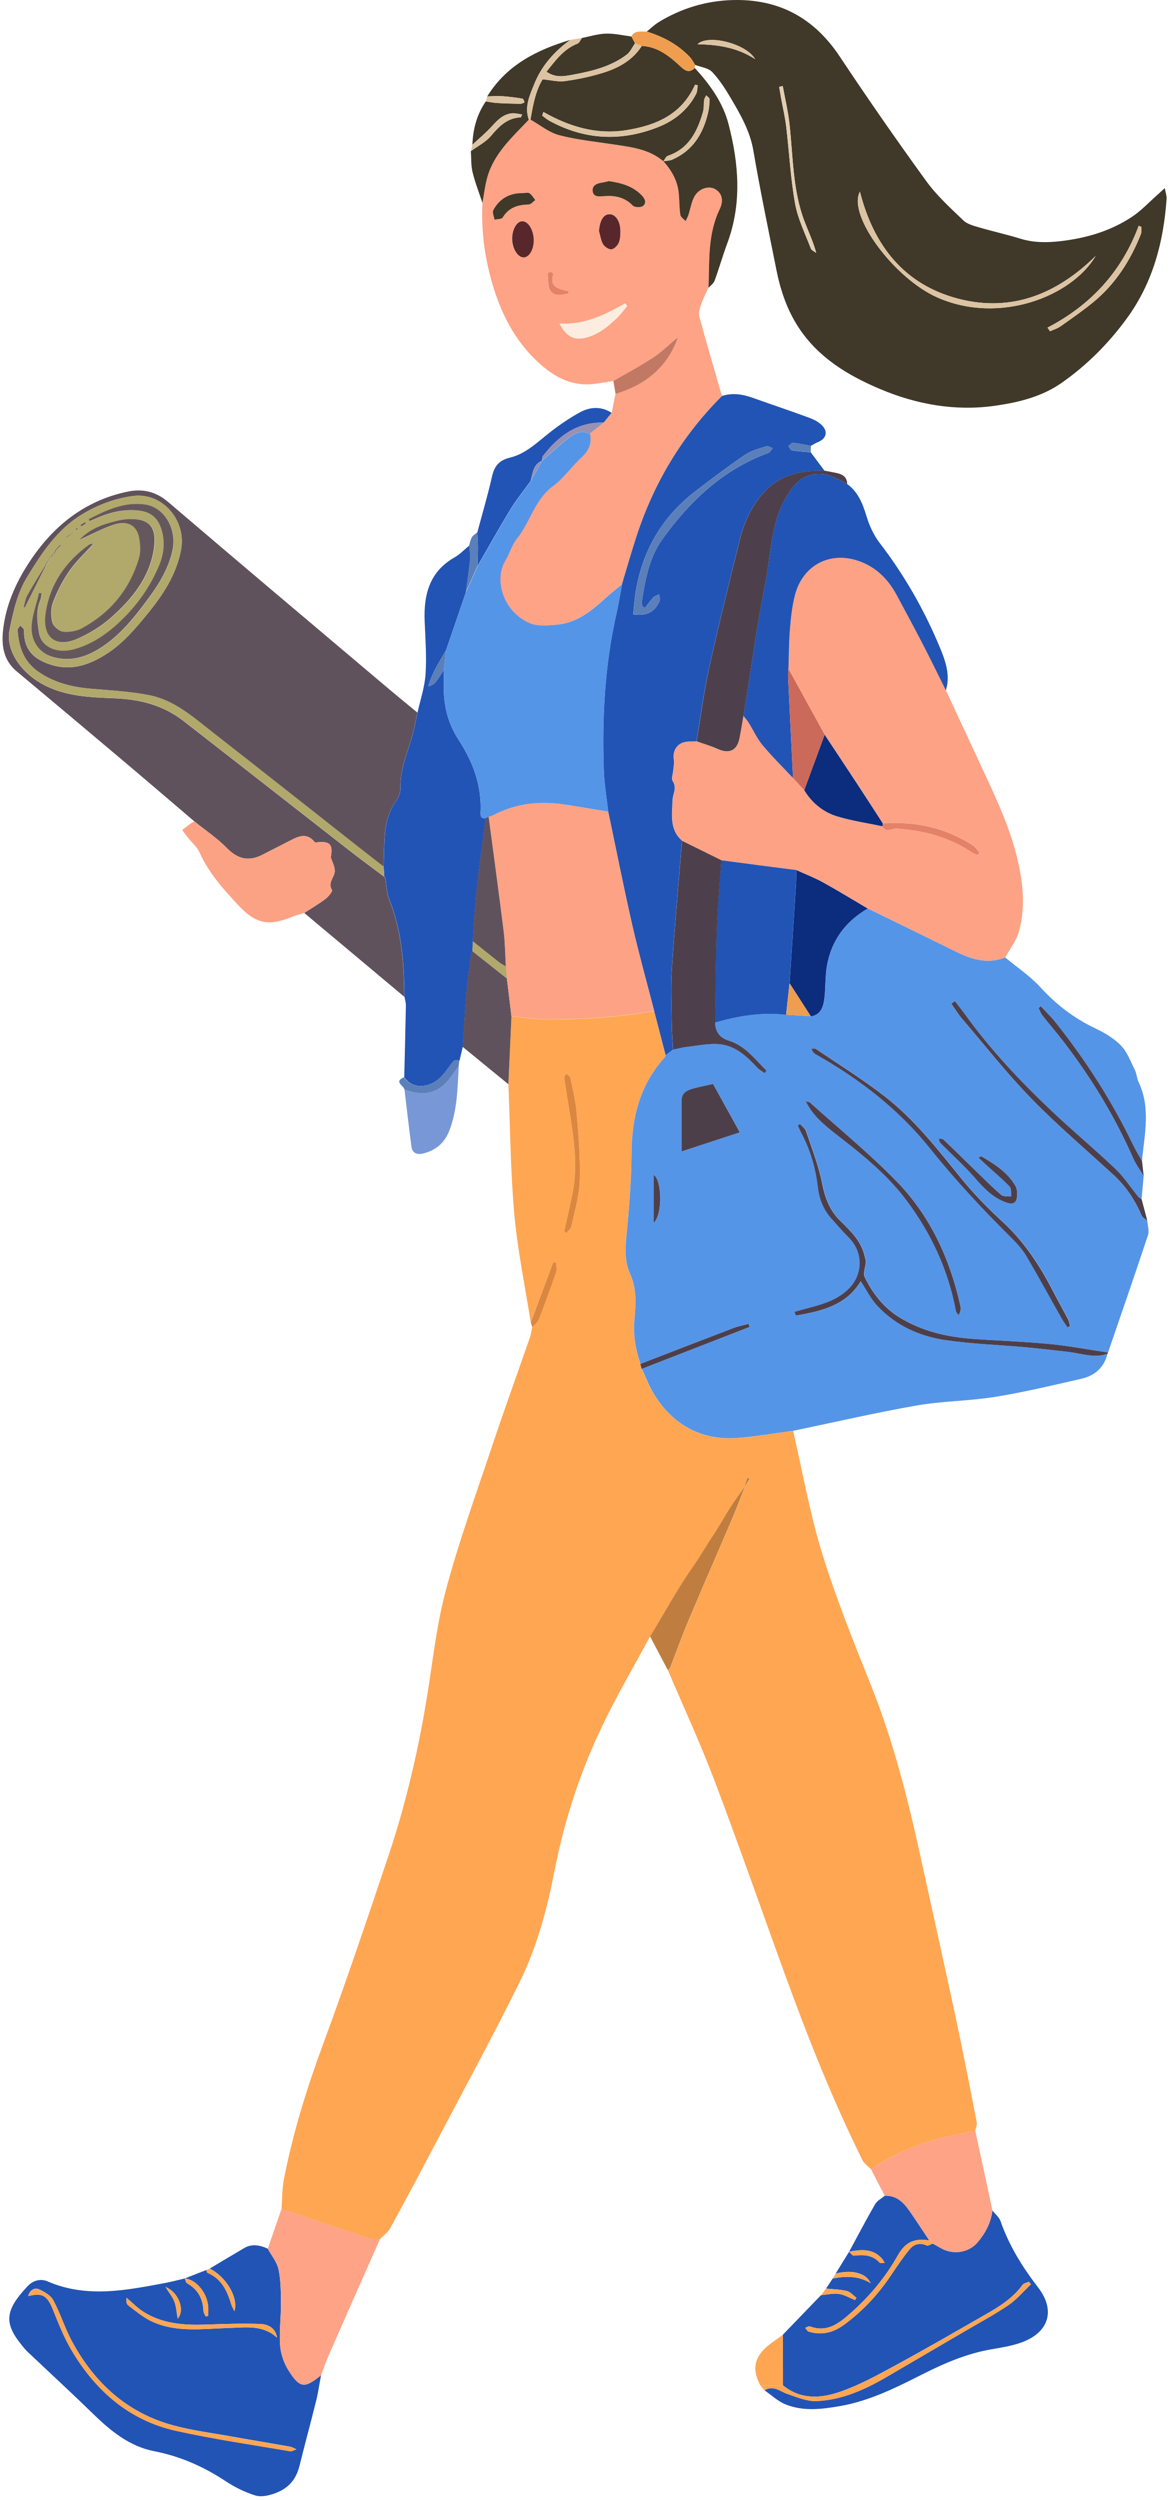 <svg width="118" height="252" viewBox="0 0 118 252" fill="none" xmlns="http://www.w3.org/2000/svg">
<path d="M65.561 164.964C64.023 167.803 62.389 170.599 60.971 173.499C58.608 178.32 56.931 183.374 55.907 188.672C55.162 192.529 54.113 196.358 52.363 199.893C49.697 205.279 46.822 210.561 44.023 215.881C42.491 218.794 40.947 221.7 39.367 224.587C39.127 225.027 38.669 225.346 38.312 225.721C37.926 225.687 37.513 225.725 37.156 225.608C34.227 224.641 31.308 223.643 28.39 222.657C28.469 221.649 28.447 220.623 28.639 219.637C29.546 215.006 30.933 210.523 32.569 206.091C34.903 199.776 37.055 193.389 39.196 187.004C40.842 182.092 42.036 177.056 42.914 171.948C43.575 168.113 43.935 164.202 44.924 160.456C46.228 155.512 47.988 150.685 49.611 145.826C50.847 142.127 52.18 138.459 53.456 134.772C53.563 134.46 53.598 134.125 53.668 133.8C53.889 133.55 54.202 133.335 54.315 133.045C54.928 131.468 55.509 129.879 56.062 128.277C56.163 127.981 56.078 127.62 56.078 127.292C55.977 127.282 55.879 127.27 55.778 127.26C55.026 129.273 54.274 131.285 53.526 133.294C52.957 129.671 52.202 126.06 51.873 122.414C51.482 118.061 51.456 113.676 51.273 109.304C51.377 107.017 51.478 104.733 51.583 102.446C52.821 102.557 54.062 102.762 55.301 102.762C58.877 102.759 62.446 102.547 65.975 101.906C66.36 103.394 66.746 104.882 67.131 106.369C67.081 106.467 67.049 106.584 66.98 106.663C64.531 109.39 63.713 112.637 63.688 116.229C63.669 118.952 63.454 121.681 63.192 124.395C63.059 125.782 62.958 127.137 63.536 128.413C64.215 129.908 64.124 131.452 63.982 132.988C63.836 134.555 64.076 136.033 64.588 137.492C64.635 137.66 64.683 137.827 64.727 137.992C65.103 138.797 65.416 139.644 65.871 140.402C67.978 143.94 71.086 145.191 74.286 144.96C76.194 144.821 78.09 144.483 79.988 144.234C80.942 148.347 81.669 152.533 82.91 156.557C84.294 161.046 86.06 165.428 87.81 169.794C90.071 175.433 91.556 181.28 92.848 187.194C94.049 192.687 95.277 198.178 96.456 203.678C97.182 207.08 97.843 210.498 98.506 213.916C98.559 214.185 98.414 214.491 98.361 214.779C97.877 214.889 97.4 215.025 96.914 215.107C93.644 215.663 90.596 216.791 87.838 218.658C87.547 218.355 87.159 218.102 86.982 217.742C84.047 211.819 81.596 205.687 79.331 199.482C76.905 192.836 74.583 186.148 72.078 179.533C70.65 175.758 68.948 172.087 67.368 168.372C67.453 168.265 67.573 168.17 67.621 168.047C68.227 166.499 68.783 164.929 69.428 163.397C70.884 159.944 72.394 156.51 73.863 153.06C74.308 152.018 74.703 150.95 75.12 149.895C75.287 149.617 75.452 149.336 75.619 149.058L75.392 148.963C75.297 149.269 75.205 149.579 75.111 149.885C74.643 150.549 74.15 151.196 73.711 151.882C73.067 152.886 72.498 153.942 71.832 154.93C71.194 155.872 70.644 156.867 69.984 157.802C68.373 160.089 67.027 162.566 65.577 164.967L65.561 164.964ZM56.899 124.114C56.972 124.174 57.044 124.234 57.117 124.294C57.294 124.063 57.578 123.855 57.632 123.599C57.958 122.057 58.425 120.509 58.472 118.949C58.542 116.709 58.343 114.454 58.157 112.211C58.055 111.004 57.755 109.81 57.512 108.616C57.48 108.461 57.24 108.347 57.098 108.211C57.029 108.375 56.877 108.549 56.899 108.698C57.174 110.53 57.515 112.356 57.758 114.191C58.027 116.204 58.147 118.225 57.746 120.238C57.487 121.533 57.18 122.819 56.896 124.111L56.899 124.114Z" fill="#FFA653"/>
<path d="M79.996 144.226C78.094 144.475 76.202 144.813 74.294 144.952C71.094 145.183 67.982 143.932 65.878 140.394C65.426 139.632 65.114 138.789 64.735 137.983C68.364 136.571 71.994 135.159 75.627 133.747C75.595 133.643 75.567 133.542 75.535 133.437C75.023 133.576 74.496 133.671 74.006 133.858C70.866 135.055 67.732 136.271 64.596 137.481C64.084 136.022 63.844 134.543 63.989 132.976C64.131 131.441 64.223 129.896 63.544 128.402C62.966 127.129 63.067 125.77 63.199 124.384C63.462 121.67 63.676 118.941 63.695 116.217C63.721 112.626 64.539 109.375 66.987 106.652C67.06 106.573 67.091 106.456 67.138 106.358C67.385 106.172 67.631 105.988 67.881 105.802C68.367 105.704 68.851 105.568 69.34 105.515C70.443 105.395 71.571 105.145 72.651 105.265C74.205 105.439 75.333 106.5 76.372 107.615C76.581 107.84 76.868 107.988 77.118 108.171C77.178 108.086 77.241 107.998 77.301 107.912C76.135 106.772 75.159 105.404 73.479 104.883C72.598 104.611 72.145 104.009 72.12 103.076C74.464 102.387 76.843 102.002 79.297 102.283C80.125 102.333 80.956 102.387 81.784 102.438C82.75 102.296 83.031 101.534 83.135 100.757C83.293 99.604 83.215 98.416 83.423 97.276C83.884 94.752 85.299 92.856 87.52 91.571C90.464 93.011 93.408 94.442 96.346 95.892C97.957 96.688 99.587 97.216 101.375 96.511C102.569 97.503 103.89 98.378 104.926 99.512C106.518 101.253 108.309 102.634 110.435 103.641C111.38 104.09 112.337 104.649 113.054 105.388C113.695 106.052 114.04 107.018 114.463 107.874C114.646 108.241 114.652 108.696 114.829 109.065C116.077 111.675 115.423 114.36 115.174 117.026C114.867 116.48 114.532 115.946 114.261 115.383C112.138 110.977 109.51 106.889 106.468 103.066C106.006 102.488 105.466 101.97 104.964 101.424C104.888 101.48 104.815 101.541 104.74 101.597C104.866 101.853 104.958 102.138 105.128 102.356C105.848 103.272 106.616 104.153 107.324 105.079C110.088 108.699 112.444 112.562 114.28 116.742C114.558 117.374 114.984 117.942 115.344 118.539C115.275 119.32 115.202 120.1 115.133 120.88C115.022 120.808 114.889 120.754 114.81 120.656C114.04 119.711 113.37 118.663 112.492 117.829C110.378 115.819 108.129 113.956 106.013 111.95C102.841 108.942 99.846 105.764 97.288 102.204C96.972 101.762 96.627 101.341 96.293 100.912C96.176 101 96.062 101.089 95.945 101.18C96.305 101.689 96.631 102.229 97.035 102.703C99.341 105.404 101.546 108.209 104.019 110.749C106.654 113.453 109.544 115.908 112.331 118.464C113.585 119.613 114.482 121.003 115.152 122.558C115.24 122.763 115.515 122.886 115.704 123.044C115.739 123.531 115.925 124.068 115.783 124.494C114.472 128.452 113.105 132.392 111.752 136.334C109.813 136.044 107.88 135.671 105.927 135.484C103.305 135.235 100.668 135.153 98.04 134.954C95.493 134.764 93.058 134.192 90.834 132.856C89.179 131.861 88.051 130.411 87.226 128.724C87.037 128.339 87.308 127.738 87.34 127.233C87.35 127.047 87.271 126.854 87.233 126.664C86.907 125.126 85.821 124.109 84.769 123.069C83.72 122.033 83.24 120.785 82.946 119.329C82.583 117.522 81.894 115.778 81.31 114.022C81.218 113.744 80.915 113.539 80.709 113.298C80.637 113.352 80.561 113.406 80.488 113.463C80.624 113.75 80.754 114.044 80.899 114.325C81.771 115.996 82.283 117.772 82.501 119.642C82.639 120.823 83.047 121.907 83.849 122.81C84.44 123.477 85.025 124.15 85.653 124.782C87.1 126.244 87.078 128.497 85.593 129.934C84.532 130.964 83.199 131.412 81.818 131.776C81.259 131.924 80.703 132.082 80.144 132.237C80.198 132.363 80.248 132.487 80.302 132.613C82.873 132.161 85.382 131.58 86.835 129.147C87.394 129.988 87.849 130.932 88.534 131.662C90.395 133.636 92.796 134.717 95.427 135.093C98.084 135.472 100.781 135.563 103.457 135.807C104.891 135.936 106.319 136.11 107.75 136.271C109.061 136.42 110.353 136.938 111.692 136.473C111.348 137.873 110.388 138.678 109.052 138.982C106.177 139.639 103.302 140.33 100.393 140.801C97.758 141.228 95.051 141.221 92.426 141.679C88.259 142.409 84.137 143.366 79.992 144.229L79.996 144.226ZM71.927 109.264C71.334 109.397 70.686 109.527 70.048 109.691C69.381 109.865 68.75 110.089 68.753 110.967C68.759 112.679 68.753 114.388 68.753 116.069C70.74 115.418 72.784 114.748 74.625 114.145C73.738 112.543 72.837 110.91 71.927 109.264ZM107.693 133.798L107.952 133.668C107.88 133.437 107.842 133.188 107.731 132.976C107.257 132.06 106.746 131.166 106.275 130.25C104.929 127.634 103.359 125.202 101.164 123.186C99.688 121.831 98.27 120.387 97.01 118.836C94.621 115.895 92.293 112.888 89.292 110.55C87.065 108.816 84.645 107.322 82.305 105.733C82.2 105.663 82.017 105.71 81.872 105.704C81.954 106.014 82.112 106.178 82.302 106.282C86.708 108.762 90.666 111.826 93.829 115.775C96.397 118.982 99.183 121.961 102.089 124.842C102.639 125.385 103.166 125.985 103.558 126.649C104.774 128.711 105.915 130.815 107.093 132.897C107.27 133.21 107.488 133.501 107.69 133.801L107.693 133.798ZM81.278 111.008C81.983 112.468 83.145 113.412 84.323 114.328C86.91 116.344 89.475 118.372 91.463 121.038C93.942 124.368 95.645 128.029 96.413 132.12C96.444 132.284 96.596 132.427 96.691 132.581C96.89 132.234 96.94 131.953 96.883 131.694C95.835 126.93 93.851 122.583 90.439 119.089C87.694 116.277 84.633 113.776 81.708 111.144C81.607 111.052 81.427 111.052 81.284 111.011L81.278 111.008ZM98.693 116.688C99.016 116.991 99.3 117.263 99.591 117.528C100.342 118.214 101.132 118.865 101.83 119.601C102.023 119.806 101.95 120.264 102.001 120.605C101.66 120.561 101.221 120.637 100.996 120.451C100.15 119.74 99.366 118.95 98.573 118.179C97.442 117.083 96.324 115.974 95.184 114.887C95.076 114.783 94.858 114.796 94.691 114.752C94.722 115.052 94.817 115.181 94.931 115.295C96.081 116.448 97.3 117.541 98.362 118.77C99.252 119.8 100.162 120.735 101.467 121.199C102.222 121.468 102.56 121.253 102.588 120.441C102.598 120.147 102.566 119.806 102.427 119.557C101.634 118.154 100.317 117.333 98.975 116.549C98.949 116.533 98.88 116.593 98.697 116.685L98.693 116.688ZM65.938 118.422V123.256C66.857 122.362 66.756 118.972 65.938 118.422Z" fill="#5595E7"/>
<path d="M65.231 3.182C65.629 2.863 65.999 2.496 66.431 2.231C68.709 0.841 71.195 0.086 73.855 0.007C78.514 -0.132 82.087 1.779 84.687 5.69C87.508 9.93 90.414 14.118 93.406 18.241C94.47 19.71 95.847 20.961 97.168 22.225C97.576 22.616 98.245 22.774 98.82 22.942C100.178 23.34 101.565 23.643 102.917 24.06C104.254 24.474 105.583 24.464 106.948 24.31C109.554 24.009 112.021 23.292 114.207 21.827C115.117 21.217 115.882 20.389 116.712 19.656C116.915 19.479 117.11 19.293 117.474 18.958C117.559 19.442 117.679 19.742 117.657 20.035C117.351 24.414 116.264 28.527 113.62 32.131C111.794 34.624 109.649 36.778 107.119 38.56C105.122 39.966 102.835 40.535 100.488 40.882C96.391 41.489 92.436 40.781 88.667 39.176C85.458 37.811 82.504 36.014 80.533 32.997C79.38 31.234 78.713 29.257 78.303 27.2C77.507 23.204 76.666 19.214 75.984 15.199C75.649 13.234 74.705 11.595 73.735 9.945C73.179 9.001 72.579 8.053 71.833 7.263C71.445 6.85 70.699 6.774 70.115 6.546C69.935 6.278 69.789 5.981 69.575 5.75C68.374 4.477 66.877 3.694 65.225 3.182H65.231ZM110.505 25.797C106.601 29.645 102.007 31.512 96.634 30.11C91.213 28.694 88.118 24.787 86.728 19.318C85.436 21.675 90.174 28.053 94.53 29.983C100.779 32.751 108.088 29.892 110.505 25.801V25.797ZM105.653 33.025C105.735 33.149 105.82 33.269 105.902 33.392C106.256 33.231 106.642 33.117 106.954 32.899C108.063 32.119 109.181 31.345 110.233 30.486C112.479 28.653 114.002 26.284 115.063 23.611C115.149 23.393 115.101 23.122 115.117 22.875C115.029 22.834 114.94 22.796 114.849 22.755C113.13 27.38 110.012 30.757 105.653 33.022V33.025ZM78.947 8.672C78.827 8.701 78.704 8.729 78.584 8.758C78.647 9.137 78.71 9.513 78.776 9.892C78.95 10.846 79.175 11.793 79.291 12.754C79.598 15.341 79.731 17.954 80.185 20.512C80.463 22.07 81.203 23.545 81.771 25.043C81.844 25.235 82.131 25.349 82.321 25.497C82.008 24.319 81.522 23.327 81.13 22.297C79.93 19.129 79.993 15.761 79.62 12.463C79.478 11.19 79.175 9.936 78.944 8.672H78.947ZM76.158 5.962C75.28 4.401 71.385 3.413 70.345 4.461C72.392 4.506 74.288 4.758 76.158 5.962Z" fill="#403829"/>
<path d="M40.776 100.478C37.411 97.66 34.047 94.842 30.683 92.025C31.406 91.557 32.152 91.118 32.837 90.603C33.131 90.382 33.557 89.842 33.481 89.715C33.011 88.941 33.76 88.423 33.763 87.798C33.763 87.336 33.504 86.875 33.361 86.417C33.602 85.094 33.282 84.73 31.776 84.929C31.169 84.168 30.534 84.079 29.508 84.607C28.494 85.128 27.473 85.643 26.459 86.164C25.095 86.863 23.986 86.61 22.89 85.495C21.904 84.49 20.707 83.691 19.604 82.8C17.162 80.718 14.727 78.63 12.272 76.561C8.75 73.591 5.225 70.628 1.687 67.678C0.379 66.588 0.142 65.15 0.3 63.593C0.556 61.097 1.538 58.851 2.884 56.773C5.269 53.096 8.466 50.486 12.844 49.56C14.357 49.242 15.7 49.526 16.96 50.6C24.238 56.82 31.564 62.983 38.88 69.162C39.945 70.063 41.025 70.944 42.099 71.832C41.992 72.347 41.891 72.859 41.777 73.374C41.328 75.402 40.33 77.297 40.381 79.448C40.39 79.865 40.223 80.361 39.973 80.699C38.94 82.102 38.782 83.71 38.744 85.362C38.729 86.032 38.706 86.698 38.688 87.368C37.831 86.701 36.975 86.038 36.122 85.368C31.239 81.524 26.368 77.667 21.465 73.844C19.513 72.322 17.617 70.6 15.109 70.094C13.157 69.7 11.145 69.598 9.154 69.428C7.262 69.267 5.477 68.824 3.892 67.735C2.401 66.711 1.873 65.204 1.778 63.489C1.772 63.35 1.952 63.201 2.047 63.056C2.164 63.176 2.325 63.274 2.388 63.416C2.451 63.558 2.42 63.745 2.429 63.912C2.498 65.157 3.058 66.057 4.198 66.623C6.684 67.855 8.895 67.182 11.024 65.729C12.541 64.692 13.694 63.312 14.847 61.906C16.423 59.989 17.753 57.976 18.246 55.487C18.846 52.461 16.373 49.602 13.4 50.003C11.587 50.246 9.897 50.875 8.32 51.822C5.784 53.345 4.233 55.711 2.742 58.156C1.737 59.802 1.336 61.653 0.963 63.483C0.556 65.485 2.034 67.687 4.173 68.9C6.507 70.224 9.082 70.281 11.631 70.391C14.158 70.499 16.48 71.102 18.492 72.663C24.058 76.991 29.609 81.341 35.168 85.675C36.35 86.594 37.553 87.479 38.751 88.379V88.369C38.789 88.433 38.827 88.493 38.864 88.556C38.988 89.267 38.988 90.025 39.25 90.679C40.526 93.838 40.747 97.145 40.779 100.491L40.776 100.478Z" fill="#60525D"/>
<path d="M101.381 96.513C99.593 97.218 97.96 96.69 96.352 95.894C93.415 94.444 90.467 93.013 87.526 91.573C86.026 90.688 84.541 89.775 83.015 88.935C82.153 88.458 81.221 88.104 80.321 87.697C78.978 87.523 77.639 87.352 76.296 87.178C75.118 87.024 73.939 86.866 72.764 86.711C71.441 86.057 70.12 85.406 68.797 84.752C68.778 84.73 68.762 84.708 68.743 84.689C67.514 83.571 67.805 82.029 67.84 80.671C67.855 80.026 68.329 79.429 67.846 78.715C67.691 78.488 67.881 78.03 67.909 77.676C67.938 77.306 68.029 76.924 67.972 76.567C67.814 75.613 68.364 74.836 69.337 74.754C69.643 74.729 69.95 74.735 70.256 74.729C70.961 74.978 71.684 75.183 72.36 75.49C73.561 76.033 74.347 75.667 74.597 74.372C74.739 73.639 74.856 72.9 74.982 72.16C75.156 72.385 75.352 72.593 75.5 72.833C75.977 73.598 76.353 74.441 76.922 75.127C77.882 76.28 78.959 77.335 79.986 78.431C80.365 78.838 80.744 79.243 81.123 79.65C81.913 80.961 83.063 81.884 84.497 82.31C85.972 82.749 87.51 82.977 89.02 83.296C89.4 83.991 89.959 83.482 90.439 83.511C93.178 83.684 95.755 84.37 98.058 85.921C98.232 86.038 98.45 86.085 98.649 86.164C98.699 86.092 98.75 86.019 98.8 85.95C98.602 85.716 98.437 85.428 98.194 85.254C97.79 84.964 97.341 84.727 96.896 84.496C94.428 83.217 91.791 82.813 89.043 82.993C88.161 81.637 87.289 80.279 86.402 78.927C85.334 77.3 84.254 75.676 83.18 74.052C81.96 71.841 80.744 69.627 79.525 67.415C79.569 66.079 79.566 64.74 79.676 63.41C79.774 62.25 79.891 61.072 80.191 59.954C81.006 56.893 83.84 55.49 86.793 56.621C88.43 57.246 89.586 58.428 90.413 59.944C91.32 61.609 92.217 63.283 93.086 64.967C93.879 66.499 94.634 68.053 95.405 69.598C96.64 72.246 97.875 74.893 99.104 77.543C100.5 80.547 101.918 83.539 102.661 86.796C103.198 89.156 103.422 91.541 102.765 93.891C102.506 94.823 101.855 95.645 101.381 96.516V96.513Z" fill="#FDA285"/>
<path d="M71.441 29.014C71.194 29.567 70.907 30.107 70.714 30.676C70.581 31.067 70.43 31.544 70.531 31.917C71.254 34.59 72.044 37.246 72.811 39.91C68.819 43.896 65.985 48.597 64.225 53.945C63.688 55.575 63.227 57.231 62.728 58.873C62.163 59.341 61.578 59.789 61.038 60.285C59.623 61.59 58.138 62.797 56.132 62.964C55.207 63.043 54.139 63.148 53.343 62.787C50.705 61.593 49.77 58.425 50.971 56.469C51.391 55.787 51.59 54.947 52.086 54.34C53.46 52.659 53.889 50.366 55.766 48.989C56.849 48.196 57.642 47.014 58.644 46.092C59.38 45.416 59.683 44.68 59.481 43.716C59.948 43.343 60.416 42.971 60.883 42.598C61.152 42.269 61.42 41.941 61.692 41.612C61.818 40.98 61.941 40.349 62.068 39.717C65.069 38.81 67.287 37.041 68.357 34.018C67.523 34.656 66.787 35.427 65.925 36.002C64.614 36.874 63.211 37.61 61.85 38.403C61.164 38.507 60.485 38.643 59.797 38.712C57.418 38.956 55.595 37.806 53.994 36.248C51.495 33.816 50.152 30.742 49.337 27.412C48.778 25.128 48.538 22.806 48.658 20.453C48.81 19.616 48.904 18.766 49.126 17.948C49.795 15.471 51.662 13.835 53.333 12.062H53.416H53.498C54.461 12.6 55.365 13.361 56.398 13.629C58.233 14.106 60.144 14.293 62.027 14.58C63.758 14.842 65.499 15.06 66.904 16.261C67.735 17.19 68.335 18.238 68.452 19.508C68.519 20.226 68.503 20.952 68.61 21.66C68.645 21.89 68.948 22.08 69.131 22.288C69.229 22.089 69.349 21.9 69.416 21.691C69.621 21.066 69.713 20.38 70.025 19.815C70.477 18.994 71.453 18.703 72.094 19.053C72.783 19.429 73.026 20.159 72.575 21.101C71.358 23.631 71.554 26.341 71.453 29.02L71.441 29.014ZM56.423 32.606C57.083 33.907 57.889 34.302 58.944 34.068C60.302 33.765 61.325 32.915 62.283 31.983C62.636 31.639 62.924 31.232 63.24 30.852C63.177 30.761 63.114 30.669 63.047 30.581C61.022 31.724 58.963 32.77 56.42 32.612L56.423 32.606ZM61.398 18.254C61.202 18.299 60.987 18.358 60.77 18.393C60.242 18.472 59.692 18.649 59.762 19.262C59.831 19.887 60.432 19.808 60.905 19.771C62.008 19.682 62.987 19.869 63.809 20.721C63.989 20.908 64.601 20.93 64.823 20.769C65.221 20.475 65.059 20.052 64.718 19.698C63.815 18.756 62.659 18.438 61.398 18.257V18.254ZM53.807 24.238C53.81 23.182 53.232 22.25 52.607 22.307C51.991 22.361 51.523 23.388 51.656 24.392C51.773 25.28 52.272 25.956 52.8 25.947C53.352 25.937 53.804 25.169 53.807 24.238ZM60.409 23.287C60.539 23.732 60.596 24.222 60.823 24.61C60.978 24.869 61.392 25.147 61.66 25.119C61.932 25.094 62.273 24.746 62.396 24.459C62.551 24.092 62.564 23.647 62.557 23.236C62.542 22.276 62.071 21.593 61.477 21.587C60.861 21.581 60.492 22.206 60.406 23.283L60.409 23.287ZM52.749 19.458C51.413 19.436 50.383 20.004 49.751 21.173C49.625 21.407 49.824 21.811 49.874 22.14C50.159 22.07 50.598 22.093 50.702 21.916C51.312 20.901 52.228 20.633 53.318 20.605C53.545 20.598 53.763 20.314 53.987 20.159C53.798 19.925 53.643 19.635 53.403 19.474C53.251 19.369 52.973 19.455 52.749 19.455V19.458ZM57.342 29.564C57.307 29.402 57.307 29.355 57.295 29.352C56.423 29.106 55.368 29.027 55.791 27.633C55.807 27.583 55.611 27.403 55.51 27.4C55.412 27.4 55.216 27.558 55.226 27.624C55.295 28.208 55.226 28.922 55.541 29.343C55.962 29.905 56.701 29.706 57.342 29.564Z" fill="#FEA385"/>
<path d="M62.731 58.878C63.227 57.235 63.692 55.58 64.229 53.95C65.991 48.601 68.822 43.901 72.815 39.914C73.87 39.576 74.887 39.734 75.907 40.097C77.812 40.776 79.73 41.414 81.625 42.116C82.105 42.293 82.611 42.558 82.949 42.925C83.533 43.553 83.299 44.239 82.503 44.561C82.254 44.662 82.023 44.814 81.786 44.94C81.192 44.833 80.598 44.694 80.001 44.634C79.85 44.618 79.67 44.839 79.505 44.953C79.629 45.108 79.733 45.373 79.878 45.398C80.5 45.502 81.135 45.534 81.767 45.594C82.231 46.216 82.696 46.836 83.163 47.458C82.885 47.458 82.607 47.458 82.329 47.464C80.323 47.54 78.51 48.03 77.079 49.59C75.812 50.968 75.061 52.598 74.618 54.367C73.541 58.679 72.474 62.997 71.513 67.338C70.973 69.776 70.657 72.266 70.243 74.73C69.937 74.736 69.627 74.73 69.324 74.755C68.351 74.837 67.801 75.614 67.959 76.568C68.019 76.925 67.925 77.308 67.896 77.677C67.868 78.031 67.681 78.486 67.833 78.717C68.313 79.43 67.842 80.031 67.827 80.672C67.792 82.03 67.498 83.572 68.73 84.69C68.749 84.709 68.768 84.731 68.784 84.754C68.758 85.06 68.73 85.363 68.705 85.67C68.376 89.713 68.004 93.751 67.745 97.797C67.628 99.629 67.722 101.474 67.745 103.316C67.754 104.147 67.83 104.975 67.874 105.805C67.628 105.992 67.378 106.175 67.132 106.361C66.746 104.873 66.361 103.386 65.975 101.898C65.233 99.013 64.428 96.145 63.764 93.245C62.899 89.451 62.144 85.629 61.341 81.819C61.19 80.467 60.953 79.118 60.902 77.763C60.703 72.402 60.984 67.072 62.178 61.819C62.4 60.846 62.551 59.86 62.734 58.878H62.731ZM65.063 61.269C64.977 61.225 64.892 61.181 64.807 61.136C64.778 60.982 64.709 60.821 64.731 60.672C65.072 58.461 65.47 56.221 66.787 54.382C69.555 50.522 72.916 47.328 77.49 45.657C77.67 45.591 77.784 45.341 77.929 45.177C77.717 45.104 77.468 44.921 77.3 44.978C76.564 45.221 75.771 45.414 75.146 45.84C73.409 47.025 71.719 48.285 70.054 49.578C66.693 52.187 64.728 55.637 64.086 59.838C63.979 60.533 63.935 61.241 63.862 61.933C65.227 62.132 66.089 61.67 66.538 60.549C66.607 60.372 66.503 60.126 66.481 59.911C66.282 60.009 66.039 60.066 65.897 60.217C65.59 60.539 65.334 60.912 65.059 61.266L65.063 61.269Z" fill="#2254B5"/>
<path d="M21.146 228.674C22.306 227.985 23.462 227.29 24.624 226.608C25.424 226.141 26.22 226.314 27.003 226.665C27.382 227.363 27.941 228.023 28.096 228.769C28.327 229.9 28.327 231.088 28.333 232.253C28.342 233.643 28.146 235.043 28.251 236.423C28.314 237.273 28.623 238.18 29.078 238.906C30.231 240.751 30.721 240.78 32.38 239.418C32.218 240.274 32.098 241.137 31.89 241.98C31.35 244.169 30.753 246.346 30.212 248.535C29.855 249.985 29.044 250.888 27.581 251.381C26.927 251.602 26.264 251.704 25.746 251.542C24.697 251.217 23.673 250.708 22.754 250.102C20.537 248.636 18.174 247.594 15.561 247.085C13.015 246.586 11.117 245 9.313 243.244C7.155 241.14 4.938 239.102 2.749 237.033C2.568 236.862 2.414 236.66 2.253 236.467C0.401 234.215 0.439 232.932 2.783 230.449C3.298 229.903 4.053 229.641 4.786 229.96C8.741 231.672 12.715 230.863 16.692 230.118C17.346 229.995 17.991 229.818 18.638 229.666C18.711 229.83 18.739 230.077 18.866 230.149C19.952 230.769 20.47 231.7 20.518 232.936C20.524 233.128 20.666 233.315 20.745 233.501C20.827 233.482 20.913 233.463 20.995 233.441C20.995 233.122 21.017 232.8 20.991 232.481C20.875 231.084 19.756 229.761 18.632 229.669C19.358 229.385 20.085 229.101 20.811 228.816C20.852 228.917 20.871 229.075 20.941 229.107C22.381 229.707 22.931 230.968 23.345 232.329C23.402 232.512 23.506 232.68 23.645 232.967C24.068 231.571 22.776 229.48 21.146 228.668V228.674ZM29.909 246.889C29.555 246.744 29.404 246.649 29.246 246.621C27.306 246.279 25.363 245.96 23.427 245.613C21.409 245.25 19.358 244.997 17.387 244.454C12.781 243.184 9.524 240.176 7.278 236.044C6.549 234.705 6.1 233.214 5.38 231.868C5.115 231.375 4.476 231.012 3.93 230.759C3.443 230.535 2.951 230.926 2.846 231.445C4.296 231.075 4.777 231.4 5.364 232.876C5.92 234.269 6.482 235.681 7.247 236.96C9.67 241.02 13.05 243.976 17.741 245.022C21.554 245.872 25.433 246.422 29.284 247.091C29.41 247.113 29.559 247.003 29.912 246.883L29.909 246.889ZM27.944 235.643C27.793 234.66 27.038 234.288 26.261 234.256C24.438 234.19 22.609 234.256 20.786 234.319C18.562 234.398 16.389 234.25 14.452 233.021C13.84 232.632 13.322 232.089 12.762 231.618C12.712 231.915 12.747 232.244 12.924 232.376C13.694 232.958 14.452 233.602 15.315 234.003C17.795 235.153 20.464 234.733 23.057 234.66C24.785 234.61 26.488 234.31 27.944 235.643ZM17.918 233.716C18.682 232.885 18.019 231.047 16.692 230.532C17.055 231.119 17.409 231.536 17.589 232.016C17.779 232.519 17.804 233.084 17.918 233.716Z" fill="#2254B5"/>
<path d="M83.31 230.689C83.534 230.351 83.758 230.01 83.983 229.672C85.291 229.422 86.576 229.381 87.815 230.145C87.622 229.779 87.391 229.529 87.107 229.371C86.204 228.872 85.246 228.961 84.283 229.169C84.735 228.44 85.183 227.707 85.635 226.977C85.793 227.116 85.967 227.384 86.109 227.369C87.082 227.258 87.995 227.277 88.721 228.079C88.787 228.152 88.987 228.101 89.224 228.111C89.113 227.918 89.069 227.817 89.005 227.738C88.08 226.623 86.873 226.74 85.638 226.974C86.504 225.375 87.347 223.764 88.254 222.191C88.459 221.834 88.898 221.613 89.23 221.328C90.367 221.284 91.087 221.954 91.681 222.797C92.379 223.796 93.043 224.819 93.719 225.83C92.215 225.603 91.311 225.988 90.538 227.362C89.29 229.574 87.685 231.488 85.796 233.156C84.64 234.173 83.421 235.165 81.68 234.499C81.56 234.451 81.364 234.597 81.206 234.65C81.32 234.777 81.411 234.979 81.55 235.023C82.842 235.427 84.027 235.14 85.095 234.36C87.003 232.97 88.582 231.264 89.893 229.302C90.481 228.427 91.071 227.549 91.738 226.734C92.171 226.206 92.771 226.026 93.469 226.348C93.608 226.411 93.864 226.225 94.066 226.152C94.306 226.285 94.553 226.405 94.783 226.55C96.044 227.334 97.68 227.119 98.618 226.001C99.392 225.078 99.948 224.036 100.087 222.813C100.368 223.173 100.766 223.492 100.912 223.9C101.771 226.355 103.11 228.515 104.693 230.566C106.478 232.881 105.799 235.099 103.047 236.11C102.115 236.451 101.111 236.621 100.125 236.786C97.614 237.2 95.314 238.176 93.065 239.313C90.399 240.662 87.729 242.004 84.747 242.529C82.893 242.854 81.016 243.088 79.219 242.361C78.448 242.049 77.804 241.426 77.103 240.943C77.987 240.397 78.657 241.05 79.421 241.313C80.378 241.641 81.396 242.074 82.365 242.03C84.915 241.916 87.214 240.883 89.4 239.607C91.972 238.103 94.546 236.606 97.115 235.099C98.65 234.198 100.223 233.358 101.695 232.363C102.542 231.791 103.218 230.97 103.969 230.259C103.903 230.174 103.837 230.085 103.77 230C103.552 230.101 103.249 230.145 103.126 230.316C102.166 231.643 100.823 232.483 99.443 233.273C96.445 234.988 93.457 236.719 90.424 238.365C88.598 239.357 86.753 240.381 84.804 241.066C82.852 241.755 80.767 241.932 78.96 240.438C78.96 238.741 78.954 237.042 78.951 235.345C80.233 234.015 81.519 232.682 82.801 231.352C83.401 231.302 84.014 231.144 84.596 231.226C85.161 231.305 85.692 231.63 86.238 231.848C86.282 231.769 86.323 231.69 86.368 231.614C86.055 231.381 85.771 231.02 85.42 230.935C84.738 230.771 84.017 230.761 83.313 230.686L83.31 230.689Z" fill="#2254B5"/>
<path d="M40.791 100.481C40.759 97.136 40.538 93.828 39.262 90.669C38.999 90.015 38.996 89.257 38.876 88.546C38.838 88.483 38.8 88.423 38.763 88.36V88.37C38.74 88.035 38.718 87.7 38.696 87.365C38.715 86.695 38.737 86.029 38.753 85.359C38.791 83.707 38.949 82.099 39.982 80.696C40.231 80.358 40.399 79.862 40.389 79.445C40.339 77.294 41.337 75.398 41.786 73.37C41.9 72.859 42.001 72.344 42.108 71.829C42.392 70.537 42.834 69.254 42.92 67.946C43.037 66.18 42.901 64.395 42.828 62.62C42.721 59.951 43.305 57.635 45.832 56.191C46.382 55.879 46.834 55.395 47.33 54.991C47.361 55.471 47.456 55.958 47.409 56.431C47.304 57.525 47.131 58.611 46.985 59.701C46.319 61.647 45.652 63.59 44.986 65.536C44.322 66.708 43.555 67.832 43.201 69.185C43.542 69.102 43.785 68.954 43.95 68.742C44.24 68.373 44.48 67.968 44.742 67.58C44.752 68.025 44.784 68.471 44.765 68.916C44.682 70.954 45.147 72.887 46.246 74.571C47.725 76.836 48.606 79.224 48.461 81.947C48.442 82.326 48.571 82.538 48.988 82.465C48.669 84.97 48.319 87.472 48.047 89.981C47.87 91.608 47.804 93.247 47.69 94.88C47.677 95.209 47.668 95.537 47.655 95.866C47.605 95.989 47.522 96.112 47.507 96.239C47.346 97.502 47.156 98.766 47.049 100.036C46.894 101.859 46.796 103.688 46.676 105.514C46.562 105.997 46.448 106.483 46.331 106.967C45.899 106.689 45.706 106.976 45.472 107.289C45.093 107.798 44.73 108.335 44.256 108.745C43.337 109.541 41.71 109.943 40.769 108.587C40.825 106.18 40.892 103.773 40.936 101.366C40.942 101.072 40.844 100.775 40.794 100.478L40.791 100.481Z" fill="#2254B5"/>
<path d="M71.458 29.019C71.556 26.34 71.361 23.633 72.58 21.099C73.032 20.158 72.788 19.431 72.1 19.052C71.462 18.701 70.482 18.995 70.031 19.813C69.721 20.379 69.629 21.064 69.421 21.69C69.351 21.898 69.231 22.088 69.137 22.287C68.957 22.078 68.65 21.889 68.615 21.658C68.508 20.947 68.524 20.224 68.457 19.507C68.344 18.237 67.743 17.191 66.909 16.256C67.21 16.206 67.532 16.209 67.8 16.092C69.895 15.182 70.937 13.451 71.424 11.319C71.522 10.889 71.563 10.444 71.566 10.001C71.566 9.872 71.351 9.739 71.234 9.61C71.165 9.761 71.051 9.91 71.029 10.068C70.972 10.472 71.019 10.905 70.906 11.29C70.34 13.246 69.487 14.983 67.364 15.707C67.172 15.773 67.058 16.07 66.909 16.259C65.504 15.059 63.763 14.841 62.032 14.579C60.149 14.291 58.238 14.105 56.403 13.628C55.37 13.359 54.466 12.598 53.503 12.058C53.749 10.617 54.005 9.183 54.725 7.995C55.55 8.071 56.28 8.267 56.971 8.175C58.229 8.005 59.483 7.743 60.696 7.376C62.31 6.89 63.776 6.116 64.73 4.628C66.398 4.716 67.589 5.718 68.726 6.779C69.2 7.221 69.595 7.322 70.072 6.848C71.588 8.507 72.905 10.311 73.477 12.509C74.516 16.515 74.838 20.537 73.347 24.536C72.883 25.781 72.523 27.063 72.065 28.311C71.964 28.583 71.661 28.782 71.452 29.015L71.458 29.019ZM54.814 11.293C54.773 11.416 54.732 11.537 54.694 11.66C54.928 11.83 55.146 12.033 55.398 12.168C58.908 14.098 62.55 14.288 66.256 12.863C67.955 12.213 69.367 11.12 70.22 9.448C70.343 9.205 70.324 8.886 70.375 8.605C70.287 8.583 70.198 8.561 70.11 8.539C68.757 11.565 66.148 12.655 63.147 13.129C60.162 13.599 57.426 12.769 54.817 11.293H54.814Z" fill="#403829"/>
<path d="M79.978 78.425C78.952 77.329 77.874 76.274 76.914 75.121C76.346 74.435 75.97 73.592 75.493 72.827C75.344 72.587 75.148 72.379 74.975 72.154C75.022 71.883 75.069 71.608 75.114 71.336C75.79 67.163 76.346 62.968 77.176 58.826C77.802 55.705 77.691 52.391 79.628 49.564C80.348 48.512 81.09 47.883 82.322 47.776C83.507 47.672 84.458 48.263 85.437 48.784C86.562 49.602 87.013 50.79 87.405 52.072C87.689 53.011 88.129 53.961 88.722 54.735C91.234 57.999 93.243 61.531 94.819 65.331C95.296 66.481 95.697 67.615 95.552 68.875C95.524 69.118 95.451 69.355 95.4 69.596C94.63 68.051 93.875 66.496 93.082 64.964C92.21 63.281 91.313 61.609 90.409 59.941C89.585 58.425 88.429 57.244 86.789 56.618C83.835 55.487 81.002 56.89 80.187 59.951C79.89 61.069 79.77 62.248 79.672 63.407C79.561 64.737 79.568 66.076 79.52 67.413C79.508 67.691 79.47 67.969 79.482 68.247C79.644 71.639 79.814 75.032 79.982 78.425H79.978Z" fill="#2254B5"/>
<path d="M32.38 239.427C30.722 240.789 30.232 240.76 29.079 238.916C28.628 238.192 28.315 237.282 28.252 236.433C28.147 235.052 28.343 233.653 28.334 232.263C28.328 231.097 28.331 229.909 28.097 228.778C27.945 228.033 27.383 227.372 27.004 226.674C27.468 225.335 27.93 223.992 28.394 222.653C31.316 223.642 34.232 224.637 37.16 225.603C37.52 225.723 37.931 225.682 38.316 225.717C36.591 229.615 34.863 233.51 33.151 237.412C32.864 238.069 32.636 238.754 32.38 239.427Z" fill="#FEA385"/>
<path d="M85.441 48.787C84.462 48.266 83.514 47.675 82.326 47.779C81.094 47.887 80.352 48.518 79.632 49.567C77.695 52.395 77.806 55.708 77.18 58.83C76.35 62.971 75.794 67.166 75.118 71.339C75.073 71.614 75.023 71.886 74.979 72.158C74.852 72.894 74.736 73.633 74.593 74.366C74.344 75.664 73.557 76.027 72.357 75.484C71.681 75.178 70.954 74.975 70.253 74.723C70.67 72.255 70.986 69.769 71.523 67.327C72.483 62.987 73.551 58.669 74.628 54.356C75.07 52.587 75.822 50.96 77.089 49.58C78.52 48.023 80.333 47.53 82.339 47.454C82.617 47.444 82.895 47.447 83.173 47.447C83.581 47.526 83.991 47.593 84.399 47.684C84.99 47.814 85.438 48.092 85.444 48.784L85.441 48.787Z" fill="#4D404C"/>
<path d="M100.088 222.818C99.949 224.04 99.393 225.083 98.619 226.005C97.681 227.124 96.045 227.342 94.784 226.555C94.554 226.41 94.307 226.29 94.067 226.157C93.951 226.05 93.837 225.942 93.72 225.838C93.041 224.827 92.38 223.8 91.682 222.805C91.092 221.962 90.368 221.292 89.231 221.336C88.767 220.442 88.302 219.551 87.838 218.657C90.596 216.79 93.641 215.663 96.914 215.107C97.4 215.024 97.88 214.889 98.36 214.778C98.841 216.999 99.321 219.217 99.798 221.437C99.896 221.899 99.99 222.36 100.085 222.818H100.088Z" fill="#FEA385"/>
<path d="M19.609 82.797C20.711 83.688 21.908 84.484 22.894 85.492C23.99 86.61 25.099 86.86 26.464 86.162C27.481 85.643 28.498 85.125 29.512 84.604C30.539 84.076 31.17 84.165 31.78 84.926C33.287 84.727 33.606 85.091 33.366 86.414C33.508 86.875 33.77 87.337 33.767 87.795C33.767 88.423 33.018 88.942 33.486 89.712C33.562 89.839 33.135 90.379 32.842 90.6C32.156 91.115 31.41 91.554 30.687 92.022C30.267 92.157 29.834 92.268 29.427 92.432C27.08 93.393 25.772 93.108 24.053 91.266C22.531 89.636 21.046 87.991 20.117 85.912C19.877 85.375 19.372 84.958 18.993 84.484C18.778 84.216 18.576 83.938 18.367 83.663C18.683 83.426 18.999 83.186 19.318 82.952C19.407 82.889 19.511 82.844 19.609 82.794V82.797Z" fill="#FCA284"/>
<path d="M46.659 105.514C46.782 103.688 46.877 101.859 47.031 100.037C47.139 98.767 47.328 97.503 47.489 96.24C47.505 96.11 47.587 95.99 47.638 95.867C48.8 96.789 49.96 97.708 51.122 98.628C51.277 99.898 51.429 101.164 51.584 102.434C51.482 104.722 51.378 107.006 51.274 109.293C49.732 108.032 48.194 106.775 46.652 105.514H46.659Z" fill="#60525D"/>
<path d="M53.333 12.064C51.661 13.836 49.794 15.473 49.125 17.95C48.904 18.768 48.809 19.617 48.657 20.455C48.319 19.428 47.918 18.414 47.662 17.365C47.495 16.683 47.539 15.95 47.485 15.242C48.177 14.73 48.998 14.326 49.535 13.682C50.35 12.705 51.175 11.89 52.518 11.827C52.543 11.827 52.565 11.739 52.663 11.537C52.284 11.489 51.955 11.388 51.639 11.42C50.783 11.508 50.215 12.055 49.659 12.674C49.04 13.363 48.319 13.956 47.643 14.591C47.7 13.015 48.089 11.537 48.995 10.226C49.378 10.279 49.757 10.361 50.142 10.383C50.929 10.431 51.715 10.453 52.502 10.463C52.638 10.463 52.777 10.368 52.916 10.314C52.84 10.184 52.783 9.957 52.688 9.941C52.022 9.834 51.349 9.742 50.676 9.698C50.167 9.663 49.652 9.708 49.141 9.717C51.083 6.564 54.126 5.035 57.518 4.018C55.913 5.177 54.631 6.612 53.885 8.46C53.424 9.603 52.868 10.763 53.333 12.061V12.064Z" fill="#403829"/>
<path d="M61.685 41.615C61.417 41.944 61.148 42.272 60.877 42.601C58.188 42.534 56.312 43.956 54.764 45.962C54.676 46.079 54.692 46.275 54.66 46.436L54.654 46.442C53.753 46.831 53.741 47.718 53.516 48.483C52.837 49.424 52.098 50.331 51.495 51.32C50.342 53.209 49.264 55.148 48.156 57.066C48.172 56.441 48.203 55.815 48.2 55.19C48.2 54.684 48.159 54.179 48.137 53.673C48.639 51.797 49.192 49.933 49.618 48.041C49.855 46.995 50.335 46.395 51.409 46.136C53.062 45.738 54.237 44.531 55.535 43.523C56.454 42.809 57.427 42.149 58.441 41.587C59.49 41.005 60.611 40.923 61.689 41.615H61.685Z" fill="#2254B5"/>
<path d="M65.57 164.959C67.023 162.558 68.365 160.081 69.976 157.794C70.636 156.859 71.186 155.864 71.824 154.922C72.491 153.934 73.059 152.879 73.704 151.874C74.143 151.192 74.636 150.541 75.103 149.877L75.113 149.887C74.696 150.942 74.301 152.01 73.856 153.052C72.383 156.502 70.877 159.933 69.42 163.389C68.773 164.921 68.217 166.491 67.613 168.039C67.566 168.162 67.446 168.257 67.361 168.364C66.764 167.23 66.163 166.093 65.566 164.959H65.57Z" fill="#BF7E3F"/>
<path d="M46.271 107.462C46.138 109.679 46.132 111.922 45.294 114.026C44.824 115.211 43.933 115.972 42.672 116.272C42.05 116.421 41.586 116.244 41.497 115.58C41.238 113.657 41.024 111.73 40.793 109.803C42.205 110.343 43.598 110.393 44.786 109.338C45.373 108.814 45.784 108.093 46.274 107.458L46.271 107.462Z" fill="#7797D6"/>
<path d="M111.674 136.472C110.332 136.937 109.043 136.418 107.732 136.27C106.301 136.109 104.873 135.935 103.439 135.806C100.763 135.565 98.066 135.474 95.409 135.092C92.778 134.716 90.377 133.635 88.516 131.661C87.831 130.934 87.373 129.99 86.817 129.146C85.364 131.582 82.855 132.16 80.284 132.612C80.23 132.485 80.18 132.362 80.126 132.236C80.685 132.081 81.241 131.92 81.8 131.775C83.181 131.411 84.514 130.966 85.575 129.933C87.057 128.496 87.082 126.243 85.635 124.781C85.01 124.149 84.425 123.476 83.831 122.809C83.029 121.906 82.622 120.825 82.483 119.641C82.265 117.771 81.753 115.995 80.881 114.324C80.733 114.043 80.606 113.749 80.47 113.462C80.543 113.408 80.619 113.354 80.691 113.297C80.897 113.537 81.2 113.743 81.292 114.021C81.879 115.777 82.568 117.521 82.928 119.328C83.219 120.781 83.699 122.032 84.751 123.068C85.803 124.104 86.889 125.125 87.215 126.663C87.256 126.853 87.335 127.046 87.322 127.232C87.294 127.734 87.022 128.338 87.208 128.723C88.03 130.407 89.157 131.86 90.816 132.855C93.04 134.191 95.478 134.763 98.022 134.953C100.65 135.149 103.287 135.231 105.909 135.483C107.862 135.67 109.795 136.043 111.735 136.333C111.747 136.393 111.728 136.441 111.671 136.469L111.674 136.472Z" fill="#4D3F4A"/>
<path d="M58.68 3.83C59.498 3.672 60.31 3.41 61.132 3.388C61.978 3.363 62.831 3.571 63.681 3.679C63.801 3.909 63.924 4.14 64.044 4.367C63.766 4.753 63.564 5.236 63.204 5.508C61.564 6.746 59.615 7.192 57.638 7.555C56.785 7.713 55.967 7.83 55.107 7.229C56.023 6.083 56.842 4.942 58.238 4.396C58.431 4.32 58.535 4.026 58.68 3.83Z" fill="#403829"/>
<path d="M115.709 123.043C115.52 122.882 115.245 122.759 115.157 122.557C114.484 121.002 113.59 119.616 112.336 118.463C109.55 115.907 106.659 113.452 104.024 110.748C101.551 108.208 99.349 105.403 97.04 102.702C96.636 102.228 96.31 101.688 95.95 101.179C96.067 101.091 96.181 101.003 96.298 100.911C96.629 101.341 96.974 101.761 97.293 102.203C99.852 105.766 102.846 108.941 106.018 111.949C108.134 113.955 110.383 115.818 112.497 117.828C113.372 118.662 114.042 119.71 114.815 120.655C114.894 120.753 115.03 120.807 115.138 120.879C115.33 121.599 115.52 122.323 115.713 123.043H115.709Z" fill="#4D3F4A"/>
<path d="M78.968 240.44C80.774 241.934 82.856 241.758 84.811 241.069C86.761 240.383 88.605 239.36 90.431 238.368C93.464 236.722 96.452 234.988 99.45 233.275C100.831 232.486 102.173 231.645 103.133 230.319C103.257 230.148 103.56 230.104 103.778 230.003C103.844 230.088 103.911 230.176 103.977 230.262C103.225 230.973 102.549 231.794 101.702 232.366C100.23 233.361 98.657 234.201 97.122 235.101C94.551 236.605 91.979 238.106 89.408 239.609C87.222 240.886 84.925 241.919 82.373 242.032C81.4 242.077 80.386 241.641 79.429 241.315C78.664 241.053 77.995 240.399 77.11 240.946C76.965 240.778 76.819 240.614 76.671 240.446C77.435 240.446 78.203 240.446 78.968 240.446V240.44Z" fill="#FFA653"/>
<path d="M58.697 3.829C58.552 4.021 58.448 4.318 58.255 4.394C56.859 4.941 56.041 6.084 55.124 7.228C55.984 7.828 56.799 7.711 57.655 7.553C59.632 7.19 61.578 6.744 63.221 5.506C63.581 5.234 63.786 4.751 64.061 4.366C64.285 4.454 64.51 4.543 64.731 4.631C63.777 6.122 62.308 6.896 60.697 7.379C59.484 7.746 58.227 8.008 56.972 8.179C56.281 8.27 55.551 8.074 54.726 7.999C54.009 9.186 53.75 10.624 53.504 12.061H53.422H53.34C52.878 10.763 53.431 9.607 53.892 8.46C54.638 6.612 55.92 5.178 57.525 4.018C57.914 3.955 58.306 3.889 58.694 3.825L58.697 3.829Z" fill="#DCC3A2"/>
<path d="M78.971 240.441C78.207 240.441 77.439 240.441 76.674 240.441C75.831 238.839 76.052 237.616 77.426 236.473C77.913 236.068 78.45 235.721 78.962 235.348C78.962 237.045 78.968 238.744 78.971 240.441Z" fill="#FFA653"/>
<path d="M115.349 118.543C114.992 117.946 114.562 117.381 114.284 116.746C112.449 112.567 110.092 108.703 107.328 105.083C106.621 104.157 105.853 103.276 105.133 102.36C104.959 102.139 104.87 101.854 104.744 101.601C104.82 101.545 104.893 101.485 104.968 101.428C105.471 101.974 106.011 102.489 106.472 103.07C109.514 106.893 112.142 110.981 114.265 115.388C114.537 115.95 114.872 116.484 115.178 117.03C115.235 117.533 115.292 118.038 115.349 118.54V118.543Z" fill="#4D3F4A"/>
<path d="M61.863 38.397C63.225 37.604 64.627 36.868 65.938 35.996C66.804 35.421 67.537 34.647 68.371 34.012C67.3 37.039 65.082 38.804 62.081 39.711C62.009 39.272 61.936 38.836 61.863 38.397Z" fill="#C17964"/>
<path d="M64.715 4.627C64.49 4.539 64.266 4.45 64.045 4.362C63.925 4.131 63.802 3.9 63.682 3.673C64.032 3.006 64.664 3.221 65.217 3.18C66.869 3.692 68.366 4.475 69.567 5.748C69.785 5.979 69.93 6.279 70.107 6.545C70.091 6.646 70.075 6.747 70.056 6.848C69.583 7.322 69.188 7.221 68.711 6.778C67.573 5.717 66.382 4.715 64.715 4.627Z" fill="#EF9D4E"/>
<path d="M46.267 107.465C45.778 108.097 45.367 108.821 44.779 109.345C43.595 110.4 42.202 110.35 40.786 109.809C40.685 109.405 39.7 109.032 40.745 108.59C41.687 109.945 43.313 109.547 44.233 108.748C44.703 108.337 45.07 107.8 45.449 107.292C45.683 106.979 45.875 106.691 46.308 106.969C46.295 107.134 46.283 107.301 46.267 107.465Z" fill="#5B7FB9"/>
<path d="M53.536 133.283C54.288 131.27 55.04 129.258 55.789 127.249C55.89 127.259 55.988 127.271 56.089 127.281C56.089 127.612 56.177 127.972 56.073 128.266C55.523 129.865 54.942 131.457 54.326 133.033C54.212 133.324 53.9 133.539 53.678 133.788C53.631 133.621 53.584 133.45 53.533 133.283H53.536Z" fill="#DB8740"/>
<path d="M48.137 53.667C48.159 54.172 48.2 54.678 48.2 55.183C48.2 55.809 48.172 56.434 48.156 57.06C47.758 57.941 47.36 58.822 46.962 59.701C47.107 58.611 47.281 57.524 47.385 56.431C47.429 55.957 47.338 55.471 47.306 54.991C47.398 54.706 47.448 54.397 47.597 54.144C47.714 53.948 47.951 53.822 48.137 53.664V53.667Z" fill="#5B7FB9"/>
<path d="M47.643 14.592C48.319 13.957 49.043 13.364 49.659 12.675C50.215 12.056 50.783 11.509 51.639 11.421C51.955 11.389 52.284 11.49 52.663 11.538C52.565 11.74 52.543 11.825 52.518 11.828C51.175 11.892 50.35 12.707 49.535 13.683C48.998 14.324 48.177 14.732 47.485 15.243C47.539 15.025 47.59 14.81 47.643 14.596V14.592Z" fill="#DCC3A2"/>
<path d="M21.137 228.677C22.767 229.489 24.059 231.58 23.635 232.976C23.496 232.686 23.392 232.518 23.335 232.338C22.918 230.973 22.372 229.716 20.931 229.116C20.859 229.087 20.843 228.926 20.802 228.825C20.912 228.778 21.026 228.727 21.137 228.68V228.677Z" fill="#FFA653"/>
<path d="M49.144 9.718C49.656 9.708 50.171 9.667 50.68 9.699C51.352 9.743 52.025 9.831 52.692 9.942C52.783 9.958 52.843 10.185 52.919 10.315C52.78 10.365 52.641 10.463 52.505 10.463C51.719 10.451 50.932 10.428 50.146 10.384C49.76 10.362 49.381 10.28 48.999 10.226C49.046 10.059 49.094 9.891 49.144 9.721V9.718Z" fill="#DCC3A2"/>
<path d="M84.282 229.174C85.242 228.966 86.202 228.877 87.106 229.376C87.39 229.534 87.621 229.784 87.813 230.15C86.575 229.386 85.292 229.427 83.981 229.676C84.082 229.509 84.18 229.341 84.282 229.174Z" fill="#FFA653"/>
<path d="M83.323 230.69C84.028 230.763 84.748 230.775 85.43 230.94C85.781 231.025 86.065 231.382 86.378 231.619C86.334 231.698 86.293 231.777 86.249 231.852C85.702 231.634 85.171 231.312 84.606 231.23C84.025 231.148 83.412 231.303 82.811 231.357C82.928 231.195 83.045 231.031 83.162 230.87C83.216 230.81 83.273 230.75 83.326 230.69H83.32H83.323Z" fill="#FFA653"/>
<path d="M81.77 45.586C81.138 45.526 80.506 45.495 79.881 45.39C79.735 45.365 79.631 45.1 79.508 44.945C79.675 44.831 79.852 44.61 80.004 44.626C80.604 44.686 81.195 44.825 81.789 44.932C81.782 45.15 81.773 45.368 81.766 45.586H81.77Z" fill="#5B7FB9"/>
<path d="M51.579 102.436C51.425 101.166 51.273 99.899 51.118 98.629C51.083 98.228 51.048 97.827 51.011 97.422C50.938 96.225 50.932 95.022 50.786 93.834C50.309 89.992 49.785 86.157 49.276 82.322C49.409 82.281 49.551 82.259 49.671 82.196C52.047 80.929 54.565 80.708 57.177 81.131C58.564 81.356 59.95 81.586 61.337 81.814C62.14 85.623 62.895 89.446 63.76 93.24C64.424 96.14 65.229 99.011 65.971 101.892C62.443 102.534 58.876 102.742 55.297 102.749C54.059 102.749 52.818 102.543 51.579 102.433V102.436Z" fill="#FDA285"/>
<path d="M56.898 124.114C57.182 122.825 57.488 121.536 57.747 120.241C58.148 118.229 58.028 116.204 57.76 114.194C57.514 112.359 57.175 110.533 56.901 108.701C56.879 108.552 57.03 108.375 57.1 108.214C57.242 108.347 57.482 108.461 57.514 108.619C57.76 109.813 58.06 111.004 58.158 112.214C58.344 114.453 58.54 116.709 58.474 118.952C58.426 120.509 57.959 122.057 57.633 123.602C57.58 123.858 57.295 124.066 57.119 124.297C57.046 124.237 56.973 124.177 56.901 124.117L56.898 124.114Z" fill="#DB8740"/>
<path d="M64.578 137.486C67.715 136.276 70.846 135.06 73.989 133.862C74.481 133.676 75.009 133.581 75.518 133.442C75.549 133.546 75.578 133.647 75.609 133.752C71.98 135.164 68.35 136.576 64.717 137.988C64.67 137.821 64.622 137.653 64.578 137.489V137.486Z" fill="#4D3F4A"/>
<path d="M75.098 149.882C75.192 149.576 75.284 149.266 75.379 148.96L75.606 149.055C75.439 149.333 75.275 149.614 75.107 149.892L75.098 149.882Z" fill="#BF7E3F"/>
<path d="M72.743 86.712C73.921 86.867 75.096 87.025 76.274 87.18C77.617 87.353 78.956 87.524 80.299 87.698C80.296 88.143 80.311 88.589 80.283 89.031C80.068 92.395 79.844 95.757 79.626 99.118C79.512 100.176 79.398 101.231 79.282 102.289C76.83 102.008 74.452 102.394 72.105 103.082C72.158 99.904 72.168 96.723 72.281 93.545C72.364 91.264 72.585 88.99 72.743 86.712Z" fill="#2254B5"/>
<path d="M72.759 86.709C72.601 88.987 72.38 91.261 72.298 93.542C72.184 96.72 72.175 99.901 72.121 103.079C72.147 104.01 72.599 104.612 73.48 104.886C75.163 105.404 76.136 106.775 77.302 107.916C77.242 108.001 77.179 108.089 77.119 108.175C76.869 107.991 76.582 107.843 76.373 107.619C75.334 106.503 74.206 105.442 72.652 105.268C71.572 105.145 70.444 105.398 69.341 105.518C68.849 105.572 68.368 105.707 67.882 105.805C67.838 104.974 67.762 104.147 67.752 103.316C67.727 101.477 67.635 99.629 67.752 97.797C68.011 93.75 68.384 89.71 68.713 85.669C68.738 85.363 68.766 85.06 68.792 84.753C70.115 85.404 71.439 86.058 72.759 86.712V86.709Z" fill="#4D404C"/>
<path d="M79.632 99.119C79.853 95.758 80.074 92.394 80.289 89.033C80.317 88.59 80.302 88.145 80.305 87.7C81.205 88.11 82.134 88.464 82.999 88.941C84.525 89.781 86.01 90.697 87.51 91.579C85.29 92.865 83.874 94.76 83.413 97.284C83.205 98.424 83.284 99.612 83.126 100.765C83.018 101.542 82.74 102.304 81.774 102.446C81.06 101.337 80.346 100.228 79.632 99.119Z" fill="#0C2C7E"/>
<path d="M71.918 109.263C72.828 110.909 73.731 112.543 74.616 114.144C72.774 114.748 70.73 115.417 68.743 116.068C68.743 114.387 68.746 112.678 68.743 110.966C68.74 110.091 69.372 109.864 70.038 109.69C70.677 109.526 71.324 109.396 71.918 109.263Z" fill="#4D3F4A"/>
<path d="M107.671 133.799C107.472 133.499 107.251 133.208 107.074 132.896C105.895 130.811 104.752 128.707 103.539 126.647C103.147 125.984 102.62 125.383 102.07 124.84C99.16 121.959 96.374 118.98 93.809 115.774C90.647 111.825 86.686 108.761 82.282 106.281C82.093 106.173 81.938 106.012 81.853 105.703C81.998 105.709 82.181 105.662 82.285 105.731C84.626 107.32 87.043 108.814 89.273 110.549C92.274 112.886 94.602 115.894 96.99 118.835C98.251 120.386 99.669 121.83 101.144 123.185C103.34 125.203 104.91 127.636 106.255 130.248C106.726 131.165 107.238 132.062 107.712 132.975C107.822 133.186 107.86 133.436 107.933 133.666L107.674 133.796L107.671 133.799Z" fill="#4D3F4A"/>
<path d="M81.275 111.01C81.417 111.054 81.597 111.054 81.698 111.142C84.626 113.774 87.688 116.276 90.43 119.087C93.841 122.584 95.825 126.928 96.874 131.692C96.931 131.951 96.88 132.232 96.681 132.579C96.586 132.428 96.435 132.286 96.403 132.118C95.639 128.027 93.933 124.366 91.453 121.036C89.469 118.37 86.904 116.342 84.314 114.327C83.135 113.407 81.973 112.466 81.269 111.006L81.275 111.01Z" fill="#4D3F4A"/>
<path d="M98.692 116.688C98.879 116.596 98.945 116.536 98.97 116.552C100.309 117.339 101.63 118.157 102.423 119.56C102.562 119.806 102.593 120.147 102.584 120.444C102.555 121.256 102.217 121.471 101.462 121.202C100.158 120.738 99.248 119.803 98.357 118.773C97.296 117.544 96.076 116.451 94.927 115.298C94.816 115.184 94.721 115.055 94.686 114.755C94.854 114.796 95.072 114.786 95.179 114.89C96.32 115.977 97.438 117.086 98.569 118.182C99.365 118.953 100.145 119.743 100.992 120.454C101.213 120.64 101.655 120.564 101.996 120.608C101.946 120.267 102.022 119.809 101.826 119.604C101.128 118.868 100.338 118.217 99.586 117.531C99.295 117.266 99.014 116.994 98.689 116.691L98.692 116.688Z" fill="#4D3F4A"/>
<path d="M79.638 99.114C80.352 100.223 81.066 101.331 81.78 102.44C80.952 102.39 80.122 102.336 79.294 102.285C79.408 101.23 79.521 100.172 79.638 99.114Z" fill="#EF9D4E"/>
<path d="M65.935 118.426C66.753 118.975 66.854 122.365 65.935 123.259V118.426Z" fill="#4D404C"/>
<path d="M110.505 25.795C108.092 29.889 100.779 32.748 94.531 29.978C90.174 28.047 85.436 21.669 86.728 19.313C88.118 24.781 91.21 28.689 96.635 30.104C102.008 31.507 106.604 29.64 110.505 25.792V25.795Z" fill="#DCC3A2"/>
<path d="M105.64 33.027C109.999 30.759 113.12 27.385 114.835 22.76C114.924 22.801 115.012 22.839 115.104 22.88C115.088 23.127 115.135 23.398 115.05 23.616C113.986 26.289 112.466 28.658 110.22 30.49C109.171 31.346 108.05 32.12 106.941 32.904C106.628 33.125 106.243 33.235 105.889 33.397C105.807 33.273 105.722 33.153 105.64 33.03V33.027Z" fill="#DCC3A2"/>
<path d="M78.943 8.669C79.174 9.933 79.474 11.187 79.619 12.46C79.992 15.761 79.929 19.126 81.129 22.294C81.518 23.324 82.004 24.316 82.32 25.494C82.13 25.343 81.843 25.232 81.77 25.039C81.202 23.542 80.463 22.064 80.185 20.509C79.727 17.951 79.597 15.338 79.291 12.751C79.177 11.79 78.949 10.843 78.776 9.889C78.706 9.513 78.646 9.134 78.583 8.754C78.703 8.726 78.826 8.698 78.946 8.669H78.943Z" fill="#E3CEB1"/>
<path d="M76.159 5.961C74.286 4.757 72.391 4.505 70.347 4.461C71.389 3.412 75.281 4.401 76.159 5.961Z" fill="#DCC3A2"/>
<path d="M38.693 87.363C38.715 87.698 38.737 88.033 38.759 88.368C37.565 87.468 36.359 86.583 35.177 85.664C29.614 81.33 24.067 76.98 18.501 72.652C16.492 71.091 14.167 70.488 11.64 70.38C9.09 70.273 6.516 70.213 4.181 68.889C2.043 67.679 0.564 65.474 0.972 63.471C1.345 61.642 1.746 59.791 2.75 58.145C4.241 55.703 5.793 53.334 8.329 51.812C9.905 50.864 11.595 50.238 13.409 49.992C16.381 49.591 18.855 52.45 18.255 55.476C17.762 57.968 16.432 59.981 14.856 61.895C13.699 63.298 12.55 64.678 11.033 65.718C8.904 67.174 6.693 67.844 4.207 66.612C3.066 66.046 2.507 65.146 2.438 63.901C2.428 63.734 2.46 63.547 2.397 63.405C2.333 63.263 2.172 63.162 2.055 63.045C1.961 63.19 1.781 63.339 1.787 63.478C1.879 65.193 2.406 66.7 3.9 67.724C5.486 68.814 7.271 69.256 9.163 69.417C11.153 69.588 13.169 69.692 15.118 70.083C17.626 70.589 19.521 72.307 21.474 73.833C26.373 77.656 31.244 81.516 36.131 85.357C36.984 86.027 37.84 86.691 38.696 87.357L38.693 87.363ZM7.776 54.651L7.609 54.819C7.584 54.828 7.555 54.835 7.539 54.85C7.527 54.86 7.533 54.888 7.53 54.907C7.558 54.879 7.587 54.85 7.615 54.822C7.672 54.765 7.726 54.712 7.783 54.655C7.808 54.648 7.836 54.648 7.859 54.633C7.871 54.623 7.871 54.595 7.874 54.576C7.843 54.601 7.811 54.626 7.78 54.648L7.776 54.651ZM6.803 54.184C6.86 54.127 6.914 54.07 6.971 54.013C7.075 53.95 7.176 53.884 7.28 53.821C7.337 53.767 7.394 53.71 7.451 53.656C7.505 53.599 7.562 53.543 7.615 53.486C7.704 53.429 7.792 53.369 7.881 53.312C7.849 53.281 7.814 53.246 7.783 53.214C7.726 53.303 7.669 53.391 7.612 53.483C7.555 53.536 7.498 53.59 7.438 53.647C7.385 53.704 7.328 53.761 7.274 53.818C7.16 53.871 7.043 53.925 6.93 53.979C6.873 54.035 6.816 54.089 6.759 54.146C6.743 54.193 6.731 54.238 6.715 54.285C6.743 54.253 6.775 54.222 6.803 54.19V54.184ZM5.404 55.804C5.297 55.921 5.192 56.038 5.088 56.155C5.028 56.263 4.971 56.373 4.911 56.481C4.797 56.645 4.684 56.812 4.57 56.977C3.963 57.981 3.332 58.97 2.76 59.993C2.561 60.35 2.507 60.786 2.387 61.184C2.428 61.197 2.469 61.206 2.51 61.219C3.212 59.816 3.91 58.414 4.611 57.011C4.722 56.844 4.832 56.673 4.943 56.506C5 56.395 5.06 56.288 5.117 56.177C5.227 56.064 5.338 55.95 5.445 55.836C5.508 55.732 5.568 55.624 5.631 55.52C5.796 55.35 5.96 55.179 6.124 55.008C6.153 54.974 6.184 54.942 6.213 54.907C6.162 54.92 6.112 54.933 6.061 54.948C5.9 55.125 5.739 55.302 5.581 55.479C5.521 55.587 5.461 55.694 5.404 55.804ZM8.016 54.43C9.29 53.859 10.348 53.284 11.469 52.904C12.884 52.424 13.854 52.958 14.072 54.266C14.18 54.914 14.23 55.64 14.05 56.256C13.121 59.39 11.179 61.759 8.317 63.32C7.764 63.62 7.018 63.749 6.396 63.677C5.985 63.63 5.41 63.133 5.309 62.736C5.145 62.1 5.145 61.314 5.379 60.707C5.802 59.602 6.355 58.515 7.031 57.542C7.694 56.585 8.579 55.779 9.463 54.794C9.217 54.854 9.097 54.85 9.021 54.907C6.608 56.654 5.019 58.945 4.617 61.93C4.302 64.287 5.691 65.348 7.874 64.375C9.046 63.854 10.196 63.156 11.16 62.312C13.305 60.429 15.127 58.24 15.547 55.302C15.854 53.151 15.124 52.273 13.08 52.33C12.666 52.342 12.246 52.399 11.845 52.5C10.477 52.838 9.141 53.252 8.02 54.437L8.016 54.43ZM8.974 52.333C9.002 52.402 9.027 52.475 9.056 52.544C9.252 52.459 9.451 52.374 9.646 52.288C10.932 51.714 12.259 51.36 13.69 51.451C15.156 51.546 15.958 52.124 16.353 53.546C16.685 54.743 16.533 55.918 16.047 57.056C15.108 59.267 13.75 61.156 11.978 62.799C10.638 64.037 9.198 64.991 7.435 65.468C5.736 65.926 4.188 65.215 3.957 63.819C3.777 62.72 3.616 61.617 4.074 60.534C4.166 60.316 4.175 60.066 4.223 59.832C4.134 59.813 4.046 59.794 3.957 59.779C3.682 61.036 3.145 62.306 3.212 63.544C3.275 64.697 3.967 65.825 5.303 66.22C7.006 66.725 8.547 66.308 10.007 65.411C12.091 64.129 13.573 62.246 14.991 60.322C16.081 58.84 17.038 57.264 17.427 55.422C17.866 53.334 16.59 51.136 14.647 50.864C12.578 50.576 10.749 51.423 8.977 52.339L8.974 52.333ZM8.689 52.762C8.661 52.718 8.632 52.674 8.604 52.633C8.449 52.731 8.294 52.826 8.14 52.923C8.171 52.971 8.2 53.015 8.231 53.062C8.383 52.965 8.538 52.864 8.689 52.766V52.762ZM4.548 59.03C4.538 59.008 4.529 58.983 4.516 58.96C4.51 59.005 4.507 59.049 4.501 59.09C4.516 59.071 4.529 59.049 4.545 59.03H4.548ZM6.396 54.588L6.355 54.56L6.349 54.607L6.396 54.588Z" fill="#B1A86B"/>
<path d="M38.759 88.362C38.797 88.425 38.835 88.485 38.873 88.548C38.835 88.488 38.797 88.425 38.759 88.362Z" fill="#B1A86B"/>
<path d="M89.01 83.292C87.5 82.973 85.961 82.746 84.486 82.307C83.052 81.88 81.902 80.958 81.112 79.647C81.798 77.783 82.483 75.919 83.169 74.055C84.243 75.679 85.323 77.303 86.391 78.93C87.279 80.282 88.154 81.64 89.032 82.995C89.025 83.096 89.016 83.194 89.01 83.295V83.292Z" fill="#0C2C7E"/>
<path d="M83.174 74.056C82.489 75.919 81.803 77.783 81.118 79.647C80.739 79.24 80.359 78.835 79.98 78.428C79.813 75.035 79.645 71.642 79.481 68.249C79.469 67.971 79.503 67.693 79.519 67.415C80.739 69.63 81.955 71.841 83.174 74.052V74.056Z" fill="#CB6A5A"/>
<path d="M89.01 83.298C89.016 83.197 89.026 83.099 89.032 82.998C91.78 82.815 94.418 83.222 96.885 84.502C97.331 84.732 97.779 84.969 98.183 85.26C98.427 85.434 98.591 85.718 98.79 85.955C98.739 86.027 98.689 86.1 98.638 86.17C98.439 86.091 98.221 86.043 98.047 85.926C95.742 84.375 93.167 83.69 90.428 83.516C89.948 83.484 89.389 83.996 89.01 83.301V83.298Z" fill="#E38267"/>
<path d="M61.355 81.813C59.968 81.586 58.582 81.355 57.195 81.131C54.582 80.708 52.062 80.929 49.689 82.196C49.569 82.259 49.427 82.281 49.294 82.322C49.193 82.369 49.089 82.417 48.988 82.467C48.574 82.537 48.441 82.328 48.46 81.949C48.606 79.226 47.724 76.838 46.246 74.573C45.147 72.889 44.679 70.956 44.764 68.918C44.783 68.473 44.752 68.027 44.742 67.582C44.824 66.9 44.903 66.22 44.985 65.538C45.652 63.592 46.319 61.649 46.985 59.703C47.383 58.822 47.781 57.941 48.179 57.062C49.288 55.145 50.365 53.208 51.518 51.316C52.121 50.327 52.861 49.424 53.54 48.479C53.919 47.8 54.298 47.118 54.68 46.438L54.687 46.432C55.397 45.81 56.096 45.172 56.822 44.571C57.596 43.936 58.36 43.222 59.501 43.718C59.703 44.682 59.4 45.418 58.664 46.094C57.662 47.013 56.869 48.195 55.786 48.991C53.906 50.368 53.48 52.662 52.106 54.342C51.61 54.949 51.411 55.789 50.991 56.471C49.79 58.43 50.725 61.596 53.363 62.79C54.159 63.15 55.224 63.045 56.152 62.967C58.155 62.799 59.64 61.592 61.058 60.288C61.598 59.792 62.183 59.346 62.748 58.876C62.565 59.855 62.413 60.844 62.192 61.817C60.998 67.07 60.717 72.399 60.916 77.76C60.967 79.116 61.203 80.465 61.355 81.817V81.813Z" fill="#5595E7"/>
<path d="M56.435 32.611C58.977 32.773 61.037 31.724 63.062 30.58C63.125 30.672 63.188 30.763 63.255 30.852C62.939 31.231 62.648 31.642 62.298 31.983C61.337 32.918 60.317 33.768 58.959 34.068C57.904 34.301 57.095 33.91 56.438 32.605L56.435 32.611Z" fill="#FCEDE0"/>
<path d="M61.407 18.259C62.667 18.439 63.824 18.758 64.727 19.699C65.068 20.056 65.229 20.476 64.831 20.77C64.61 20.934 63.997 20.909 63.817 20.723C62.996 19.87 62.017 19.683 60.914 19.772C60.44 19.81 59.84 19.889 59.771 19.263C59.701 18.647 60.254 18.474 60.778 18.395C60.996 18.36 61.208 18.3 61.407 18.256V18.259Z" fill="#403829"/>
<path d="M53.826 24.237C53.823 25.169 53.368 25.937 52.819 25.946C52.291 25.956 51.792 25.28 51.675 24.392C51.542 23.388 52.01 22.361 52.626 22.307C53.251 22.25 53.829 23.182 53.826 24.237Z" fill="#57272C"/>
<path d="M60.411 23.292C60.496 22.215 60.863 21.589 61.482 21.596C62.076 21.602 62.547 22.281 62.562 23.245C62.569 23.655 62.556 24.101 62.401 24.467C62.278 24.755 61.94 25.099 61.665 25.128C61.397 25.153 60.98 24.878 60.828 24.619C60.597 24.23 60.544 23.741 60.414 23.295L60.411 23.292Z" fill="#57272C"/>
<path d="M52.749 19.461C52.97 19.461 53.248 19.376 53.403 19.48C53.643 19.641 53.798 19.932 53.987 20.166C53.766 20.32 53.545 20.605 53.318 20.611C52.228 20.639 51.312 20.908 50.702 21.922C50.598 22.099 50.159 22.077 49.874 22.146C49.824 21.821 49.625 21.413 49.751 21.18C50.38 20.008 51.413 19.442 52.749 19.464V19.461Z" fill="#403829"/>
<path d="M59.49 43.712C58.35 43.219 57.582 43.93 56.811 44.565C56.081 45.166 55.386 45.804 54.676 46.426C54.707 46.265 54.692 46.069 54.78 45.952C56.328 43.946 58.204 42.525 60.893 42.591C60.425 42.964 59.958 43.336 59.49 43.709V43.712Z" fill="#9791B4"/>
<path d="M57.347 29.567C56.706 29.709 55.967 29.908 55.547 29.346C55.234 28.926 55.3 28.215 55.231 27.627C55.221 27.558 55.417 27.4 55.515 27.403C55.616 27.403 55.812 27.586 55.796 27.637C55.37 29.033 56.428 29.109 57.3 29.355C57.313 29.359 57.313 29.406 57.347 29.567Z" fill="#E38267"/>
<path d="M65.065 61.263C65.34 60.909 65.596 60.536 65.903 60.214C66.045 60.062 66.288 60.009 66.487 59.908C66.509 60.123 66.613 60.369 66.544 60.546C66.095 61.664 65.233 62.129 63.868 61.929C63.941 61.238 63.985 60.53 64.093 59.835C64.734 55.633 66.699 52.184 70.06 49.575C71.721 48.282 73.411 47.025 75.152 45.837C75.777 45.411 76.57 45.215 77.306 44.975C77.477 44.918 77.723 45.101 77.935 45.174C77.79 45.338 77.676 45.588 77.496 45.654C72.919 47.325 69.557 50.519 66.793 54.379C65.476 56.218 65.075 58.458 64.737 60.669C64.715 60.818 64.784 60.979 64.813 61.133C64.898 61.178 64.983 61.222 65.069 61.266L65.065 61.263Z" fill="#5B7FB9"/>
<path d="M29.915 246.893C29.564 247.017 29.412 247.124 29.286 247.102C25.435 246.432 21.556 245.883 17.743 245.033C13.052 243.987 9.672 241.027 7.249 236.971C6.485 235.691 5.922 234.276 5.366 232.886C4.776 231.411 4.299 231.086 2.849 231.455C2.953 230.937 3.446 230.545 3.932 230.77C4.479 231.022 5.117 231.383 5.382 231.878C6.102 233.224 6.551 234.715 7.281 236.055C9.527 240.187 12.784 243.194 17.389 244.464C19.36 245.007 21.411 245.26 23.429 245.624C25.366 245.971 27.308 246.293 29.248 246.631C29.409 246.66 29.558 246.754 29.911 246.9L29.915 246.893Z" fill="#FFA653"/>
<path d="M27.954 235.647C26.497 234.314 24.795 234.614 23.067 234.665C20.473 234.741 17.804 235.158 15.324 234.008C14.459 233.607 13.704 232.962 12.933 232.381C12.753 232.245 12.721 231.92 12.772 231.623C13.334 232.094 13.849 232.637 14.462 233.025C16.398 234.254 18.572 234.403 20.795 234.324C22.618 234.257 24.447 234.194 26.27 234.261C27.047 234.289 27.802 234.665 27.954 235.647Z" fill="#FFA653"/>
<path d="M18.644 229.674C19.771 229.769 20.89 231.093 21.003 232.486C21.029 232.805 21.006 233.124 21.006 233.446C20.924 233.465 20.839 233.484 20.757 233.506C20.678 233.317 20.536 233.13 20.529 232.941C20.482 231.706 19.964 230.774 18.877 230.154C18.751 230.082 18.723 229.839 18.65 229.671L18.644 229.674Z" fill="#FFA653"/>
<path d="M17.927 233.719C17.813 233.088 17.788 232.522 17.598 232.02C17.418 231.54 17.068 231.123 16.701 230.535C18.028 231.05 18.691 232.889 17.927 233.719Z" fill="#FFA653"/>
<path d="M93.719 225.833C93.836 225.941 93.949 226.048 94.066 226.152C93.864 226.225 93.608 226.411 93.469 226.348C92.771 226.026 92.171 226.206 91.738 226.734C91.072 227.549 90.481 228.427 89.893 229.302C88.582 231.264 87.003 232.97 85.095 234.36C84.027 235.137 82.842 235.427 81.55 235.023C81.411 234.979 81.32 234.78 81.206 234.65C81.367 234.597 81.56 234.451 81.68 234.499C83.421 235.165 84.64 234.173 85.796 233.156C87.688 231.488 89.29 229.574 90.538 227.362C91.311 225.991 92.215 225.603 93.719 225.83V225.833Z" fill="#FFA653"/>
<path d="M85.647 226.98C86.882 226.746 88.088 226.63 89.014 227.745C89.08 227.824 89.121 227.925 89.232 228.117C88.995 228.108 88.796 228.159 88.73 228.086C88.003 227.283 87.09 227.265 86.117 227.375C85.975 227.391 85.804 227.119 85.647 226.983V226.98Z" fill="#FFA653"/>
<path d="M48.973 82.469C49.075 82.422 49.179 82.374 49.28 82.324C49.788 86.162 50.313 89.994 50.79 93.835C50.938 95.023 50.945 96.227 51.014 97.424C50.78 97.279 50.531 97.159 50.316 96.988C49.428 96.293 48.553 95.586 47.672 94.881C47.789 93.248 47.852 91.608 48.029 89.981C48.304 87.473 48.654 84.971 48.97 82.466L48.973 82.469Z" fill="#60525D"/>
<path d="M47.677 94.88C48.559 95.584 49.434 96.292 50.321 96.987C50.536 97.154 50.786 97.278 51.02 97.423C51.054 97.824 51.089 98.225 51.127 98.63C49.964 97.71 48.805 96.788 47.643 95.869C47.655 95.54 47.665 95.212 47.677 94.883V94.88Z" fill="#B1A86B"/>
<path d="M44.986 65.541C44.904 66.223 44.825 66.903 44.743 67.585C44.481 67.974 44.24 68.381 43.95 68.747C43.786 68.959 43.542 69.108 43.201 69.19C43.555 67.835 44.323 66.713 44.986 65.541Z" fill="#5B7FB9"/>
<path d="M54.799 11.285C57.408 12.76 60.144 13.591 63.129 13.12C66.13 12.646 68.743 11.557 70.091 8.53C70.18 8.552 70.268 8.575 70.357 8.597C70.309 8.881 70.328 9.197 70.202 9.44C69.349 11.114 67.937 12.204 66.238 12.855C62.532 14.28 58.89 14.087 55.38 12.16C55.127 12.021 54.91 11.822 54.676 11.651C54.717 11.528 54.758 11.408 54.796 11.285H54.799Z" fill="#DCC3A2"/>
<path d="M66.892 16.26C67.04 16.07 67.154 15.773 67.347 15.707C69.469 14.984 70.322 13.246 70.888 11.291C70.998 10.905 70.951 10.473 71.011 10.068C71.033 9.907 71.144 9.762 71.216 9.61C71.333 9.74 71.551 9.872 71.548 10.002C71.548 10.441 71.504 10.889 71.406 11.319C70.919 13.455 69.874 15.183 67.782 16.093C67.511 16.209 67.189 16.206 66.892 16.257V16.26Z" fill="#DCC3A2"/>
<path d="M54.674 46.437C54.294 47.117 53.915 47.799 53.533 48.478C53.761 47.714 53.77 46.826 54.674 46.437Z" fill="#9791B4"/>
<path d="M7.993 54.431C9.114 53.247 10.45 52.833 11.818 52.495C12.219 52.397 12.639 52.337 13.053 52.324C15.097 52.271 15.827 53.149 15.521 55.297C15.1 58.235 13.274 60.427 11.133 62.307C10.169 63.15 9.019 63.849 7.847 64.37C5.665 65.343 4.275 64.281 4.591 61.925C4.992 58.939 6.581 56.646 8.994 54.902C9.07 54.845 9.19 54.848 9.436 54.788C8.549 55.771 7.667 56.58 7.004 57.537C6.328 58.51 5.775 59.596 5.352 60.702C5.118 61.309 5.121 62.095 5.282 62.73C5.383 63.128 5.958 63.624 6.369 63.672C6.991 63.744 7.737 63.615 8.29 63.315C11.155 61.754 13.098 59.385 14.023 56.251C14.206 55.638 14.153 54.908 14.045 54.261C13.827 52.953 12.857 52.422 11.442 52.899C10.318 53.278 9.263 53.853 7.99 54.425L7.993 54.431Z" fill="#65585D"/>
<path d="M8.96 52.327C10.732 51.414 12.558 50.565 14.63 50.852C16.576 51.124 17.849 53.322 17.41 55.411C17.025 57.252 16.068 58.829 14.975 60.31C13.556 62.234 12.072 64.12 9.99 65.4C8.531 66.297 6.989 66.714 5.286 66.208C3.953 65.813 3.258 64.686 3.195 63.532C3.129 62.294 3.666 61.024 3.941 59.767C4.029 59.786 4.117 59.805 4.206 59.821C4.159 60.054 4.149 60.307 4.057 60.522C3.599 61.605 3.761 62.711 3.941 63.807C4.171 65.204 5.719 65.914 7.419 65.456C9.181 64.983 10.622 64.025 11.961 62.787C13.736 61.147 15.092 59.255 16.03 57.044C16.513 55.907 16.665 54.731 16.336 53.534C15.945 52.112 15.139 51.534 13.673 51.44C12.242 51.348 10.916 51.702 9.63 52.277C9.434 52.365 9.235 52.447 9.039 52.533C9.011 52.463 8.985 52.391 8.957 52.321L8.96 52.327Z" fill="#65585D"/>
<path d="M4.61 57.015C3.908 58.418 3.21 59.821 2.509 61.223C2.468 61.21 2.427 61.201 2.386 61.188C2.506 60.787 2.559 60.351 2.759 59.997C3.33 58.974 3.962 57.985 4.569 56.98L4.61 57.015Z" fill="#65585D"/>
<path d="M5.565 55.475C5.727 55.298 5.888 55.121 6.049 54.944C6.068 54.966 6.09 54.985 6.112 55.008C5.948 55.178 5.783 55.349 5.616 55.516L5.565 55.475Z" fill="#65585D"/>
<path d="M8.673 52.763C8.521 52.861 8.366 52.962 8.215 53.06C8.183 53.013 8.155 52.969 8.123 52.921C8.278 52.823 8.433 52.728 8.587 52.631C8.616 52.675 8.644 52.719 8.673 52.76V52.763Z" fill="#65585D"/>
<path d="M4.919 56.507C4.808 56.675 4.698 56.845 4.587 57.013L4.546 56.978C4.66 56.81 4.773 56.646 4.887 56.479L4.919 56.507Z" fill="#65585D"/>
<path d="M5.07 56.159C5.178 56.042 5.282 55.925 5.389 55.808L5.43 55.843C5.32 55.957 5.209 56.07 5.099 56.184L5.07 56.159Z" fill="#65585D"/>
<path d="M7.6 53.474C7.656 53.386 7.713 53.297 7.77 53.209C7.802 53.24 7.837 53.275 7.868 53.307C7.78 53.364 7.691 53.424 7.603 53.48L7.6 53.477V53.474Z" fill="#65585D"/>
<path d="M5.409 55.802C5.469 55.694 5.529 55.587 5.586 55.476L5.637 55.517C5.573 55.625 5.513 55.729 5.45 55.836L5.409 55.802Z" fill="#65585D"/>
<path d="M4.531 59.024C4.515 59.043 4.502 59.065 4.486 59.084C4.493 59.04 4.496 58.996 4.502 58.955C4.512 58.977 4.521 59.002 4.534 59.024H4.531Z" fill="#65585D"/>
<path d="M4.885 56.48C4.945 56.373 5.002 56.262 5.062 56.155L5.09 56.18C5.033 56.291 4.973 56.398 4.916 56.509L4.885 56.48Z" fill="#65585D"/>
<path d="M7.273 53.82C7.168 53.883 7.067 53.95 6.963 54.013L6.922 53.972C7.036 53.918 7.152 53.864 7.266 53.81L7.276 53.82H7.273Z" fill="#65585D"/>
<path d="M6.388 54.583L6.336 54.599L6.342 54.55L6.388 54.583Z" fill="#65585D"/>
<path d="M7.59 54.824C7.562 54.851 7.535 54.879 7.507 54.907C7.507 54.888 7.507 54.861 7.516 54.851C7.535 54.836 7.562 54.83 7.584 54.821L7.59 54.827V54.824Z" fill="#65585D"/>
<path d="M6.057 54.946C6.107 54.934 6.158 54.921 6.208 54.905C6.18 54.94 6.148 54.972 6.12 55.006C6.098 54.987 6.079 54.965 6.057 54.943V54.946Z" fill="#65585D"/>
<path d="M7.413 53.643C7.47 53.589 7.527 53.536 7.587 53.479L7.59 53.482C7.536 53.539 7.479 53.596 7.426 53.653L7.413 53.64V53.643Z" fill="#65585D"/>
<path d="M6.735 54.14C6.792 54.083 6.849 54.029 6.906 53.972L6.947 54.014C6.893 54.07 6.836 54.127 6.783 54.184L6.735 54.137V54.14Z" fill="#65585D"/>
<path d="M7.261 53.811C7.314 53.754 7.371 53.697 7.425 53.64L7.438 53.653C7.381 53.707 7.324 53.764 7.27 53.817L7.261 53.808V53.811Z" fill="#65585D"/>
<path d="M7.603 54.819L7.77 54.651H7.773C7.716 54.711 7.663 54.768 7.606 54.822L7.6 54.815L7.603 54.819Z" fill="#65585D"/>
<path d="M7.753 54.652C7.784 54.627 7.814 54.603 7.845 54.581C7.839 54.6 7.842 54.627 7.83 54.637C7.811 54.649 7.781 54.652 7.756 54.658L7.753 54.655V54.652Z" fill="#65585D"/>
<path d="M6.793 54.178C6.764 54.21 6.733 54.241 6.704 54.273C6.72 54.226 6.733 54.181 6.748 54.134L6.796 54.178H6.793Z" fill="#65585D"/>
</svg>
